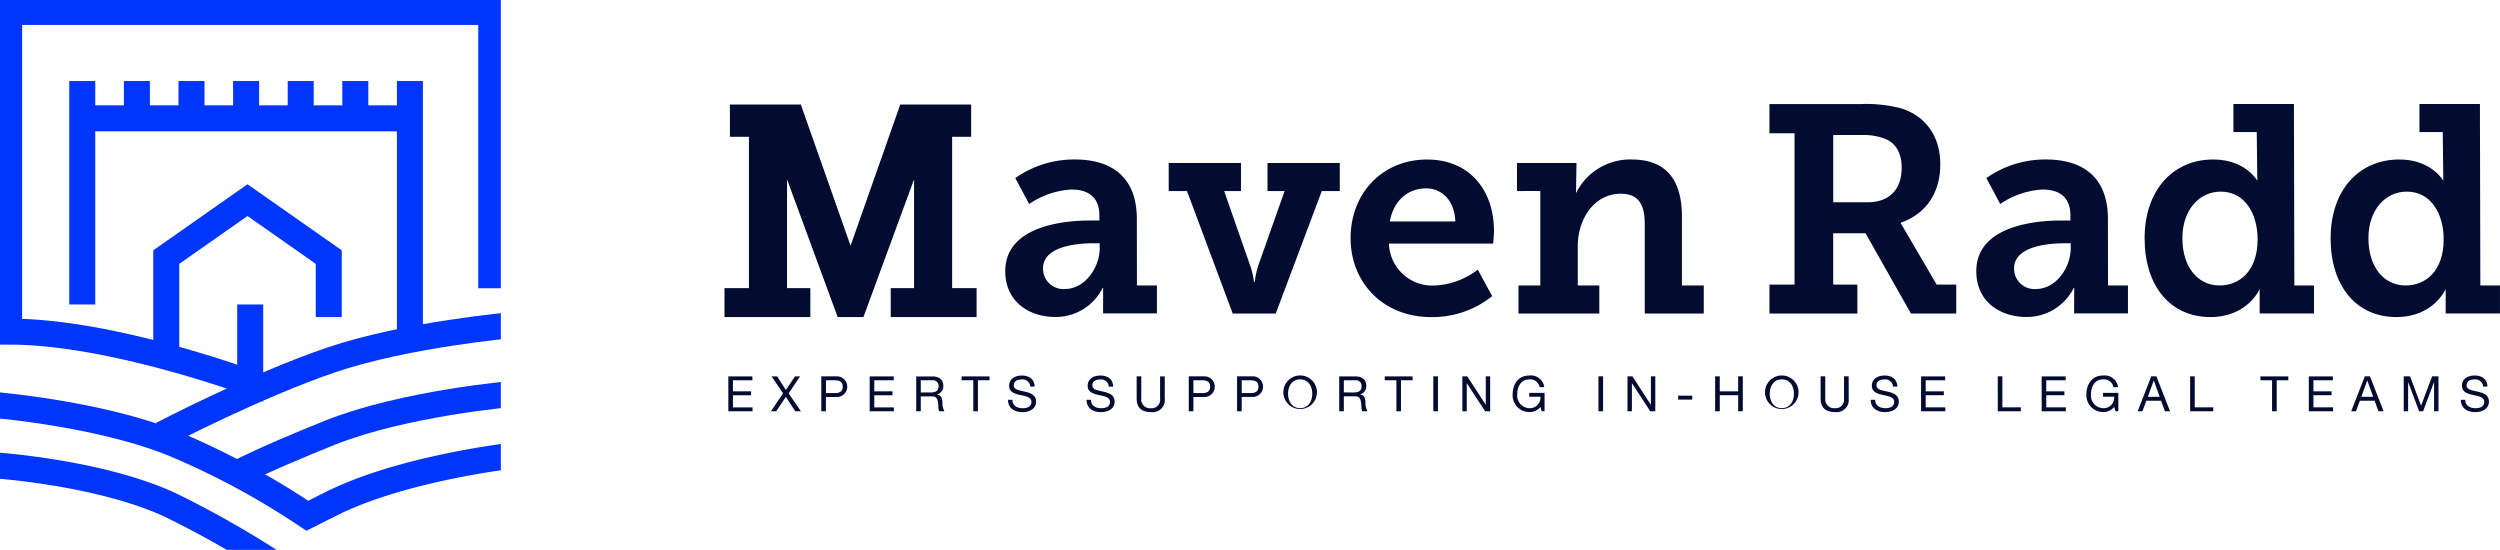 <svg xmlns="http://www.w3.org/2000/svg" width="384.661" height="84.604"><defs><clipPath id="a"><path fill="none" d="M0 0h77.062v84.604H0z" data-name="Rectangle 182"/></clipPath></defs><g data-name="Group 132"><g fill="#020c30" data-name="Group 127"><path d="M318.611 38.205c0 2.9-2.22 6.263-5.359 6.263a3.127 3.127 0 0 1-3.359-3.176c0-3.492 5.491-3.859 7.763-3.859h.956v.772Zm8.807 10.034v-4.315h-3.07l-.015-10.262c0-5.9-3.315-9.123-9.534-9.123a15.708 15.708 0 0 0-9.167 2.86l2.132 3.992a12.758 12.758 0 0 1 6.535-2.227c2.4 0 4.264 1.044 4.264 3.992v.772h-1.456c-3.72 0-13.026.728-13.026 7.807 0 4.719 3.72 7.035 7.675 7.035a8.051 8.051 0 0 0 7.307-4.447h.085l-.015 3.9h8.277v.015Z" data-name="Path 111"/><path d="M179.822 29.398h2.815l7.035 18.841h6.623l7.079-18.841h2.771v-4.315h-11.123v4.315h2.632l-4.043 11.438a12.712 12.712 0 0 0-.544 2.543h-.132a11.178 11.178 0 0 0-.588-2.543l-3.992-11.438h2.588v-4.315h-11.121Z" data-name="Path 112"/><path d="M223.922 34.073h-10.079c.544-3.043 2.632-5.087 5.587-5.087 2.448 0 4.4 1.9 4.492 5.087m5.947 1.456c0-6.131-3.631-10.983-10.306-10.983s-11.755 4.991-11.755 12.122c0 6.579 4.764 12.122 12.438 12.122a14.751 14.751 0 0 0 9.351-3.22l-2.22-4.084a11.7 11.7 0 0 1-6.719 2.448 6.668 6.668 0 0 1-6.947-6.448h16.027s.132-1.272.132-1.948" data-name="Path 113"/><path d="M233.64 48.239h12.438v-4.315h-3.315v-6.079c0-4.043 2.448-8.035 6.631-8.035 2.9 0 3.676 1.9 3.676 4.719v13.71h9.079v-4.315h-3.359V33.346c0-6.131-2.815-8.807-7.763-8.807a9.289 9.289 0 0 0-8.535 5.175l.074-4.631h-9.154v4.315l3.587-.015v14.54h-3.359v4.316Z" data-name="Path 114"/><path d="M287.428 31.125h-5.359v-10.35h4.359a9.141 9.141 0 0 1 3.631.588c1.772.728 2.543 2.36 2.543 4.447 0 3.448-2.044 5.308-5.175 5.308m13.57 17.121v-4.448h-3.014l-5.521-9.439v-.091c3.72-1.272 6.079-4.447 6.079-8.946s-2.36-7.447-5.947-8.623a21.12 21.12 0 0 0-6.131-.684h-14.208V20.5h3.86v23.291h-3.86v4.447h13.526v-4.447h-3.72v-7.9h4.977l6.984 12.35h6.976Z" data-name="Path 115"/><path d="M375.994 36.8c0 4.947-2.815 7.123-5.859 7.123-3.359 0-5.719-2.86-5.719-7.263s2.632-7.175 5.9-7.175c3.815 0 5.675 3.543 5.675 7.307m8.667 11.446v-4.314h-3.021l-.066-27.92h-9.306v4.315h3.587l.088 7.491s-1.816-3.271-6.763-3.271c-6.263 0-10.578 4.764-10.578 12.122s3.948 12.122 10.122 12.122c5.763 0 7.579-4.315 7.579-4.315v3.764h8.358Z" data-name="Path 116"/><path d="M347.368 36.8c0 4.947-2.815 7.123-5.859 7.123-3.359 0-5.719-2.86-5.719-7.263s2.632-7.175 5.9-7.175c3.815 0 5.675 3.543 5.675 7.307m8.674 11.446v-4.314h-3.021l-.066-27.92h-9.307v4.315h3.587l.088 7.491s-1.816-3.271-6.763-3.271c-6.263 0-10.578 4.764-10.578 12.122s3.948 12.122 10.122 12.122c5.763 0 7.579-4.315 7.579-4.315v3.764h8.358Z" data-name="Path 117"/></g><path fill="#020c30" d="M150.264 44.334H146.5V21.046h2.926v-4.962h-10.909l-7.645 21.723-7.653-21.723H112.31v4.962h2.926v23.288h-3.764v4.447h13.21v-4.447h-3.587V27.596l7.792 21.186h3.965l7.792-21.186v16.738h-3.592v4.447h13.21Z" data-name="Path 179"/><g fill="#020c30" data-name="Group 128"><path d="M169.207 38.204c0 2.9-2.227 6.263-5.359 6.263a3.127 3.127 0 0 1-3.364-3.179c0-3.492 5.491-3.859 7.763-3.859h.956v.772Zm8.8 10.034v-4.315h-3.073l-.015-10.262c0-5.9-3.315-9.123-9.534-9.123a15.708 15.708 0 0 0-9.167 2.86l2.132 3.992a12.758 12.758 0 0 1 6.535-2.227c2.4 0 4.271 1.044 4.271 3.992v.772H167.7c-3.72 0-13.026.728-13.026 7.807 0 4.719 3.72 7.035 7.667 7.035a8.051 8.051 0 0 0 7.307-4.447h.088l-.015 3.9h8.277v.015Z" data-name="Path 119"/><path d="M382.728 59.477c-.044-1.184-.882-1.7-1.977-1.7-.978 0-1.948.478-1.948 1.573 0 .985.867 1.235 1.72 1.426s1.713.316 1.713 1.051c0 .772-.713.978-1.36.978-.816 0-1.566-.39-1.566-1.294h-.676c0 1.309 1.014 1.9 2.22 1.9.978 0 2.1-.456 2.1-1.6 0-1.051-.86-1.353-1.713-1.551s-1.72-.294-1.72-.956c0-.7.6-.919 1.206-.919a1.173 1.173 0 0 1 1.331 1.1Zm-12.879 3.8h.676v-4.465h.015l1.676 4.469h.61l1.676-4.469h.015v4.469h.676v-5.374h-.978l-1.7 4.514-1.691-4.514h-.978v5.374Zm-5.616-4.727h.015l.9 2.507h-1.823Zm-2.47 4.727h.735l.6-1.617h2.272l.588 1.617h.794l-2.1-5.374h-.787l-2.1 5.374Zm-6.52 0h3.727v-.6h-3.014v-1.865h2.793v-.6h-2.793v-1.7h2.992v-.6h-3.7v5.374Zm-5.653 0h.713v-4.765h1.786v-.6h-4.293v.6h1.794v4.771Zm-12.607 0h3.557v-.6h-2.845v-4.771h-.713Zm-5.6-4.727h.015l.9 2.507h-1.823l.912-2.507Zm-2.47 4.727h.735l.6-1.617h2.271l.588 1.617h.787l-2.1-5.374H331Zm-3.426 0h.448v-2.83h-2.352v.6h1.713a1.621 1.621 0 0 1-1.72 1.757 1.934 1.934 0 0 1-1.845-2.147c0-1.125.544-2.279 1.845-2.279a1.454 1.454 0 0 1 1.6 1.184h.713a2.086 2.086 0 0 0-2.308-1.786c-1.7 0-2.558 1.353-2.558 2.918a2.573 2.573 0 0 0 2.558 2.705 2.107 2.107 0 0 0 1.72-.794l.191.669Zm-11.357 0h3.734v-.6h-3.014v-1.865h2.79v-.6h-2.793v-1.7h2.993v-.6h-3.7v5.374Zm-6.741 0h3.551v-.6h-2.845v-4.771h-.713Zm-11.806 0h3.727v-.6h-3.014v-1.865h2.793v-.6h-2.793v-1.7h2.992v-.6h-3.7Zm-3.646-3.8c-.044-1.184-.882-1.7-1.977-1.7-.978 0-1.948.478-1.948 1.573 0 .985.867 1.235 1.72 1.426s1.713.316 1.713 1.051c0 .772-.713.978-1.36.978-.816 0-1.566-.39-1.566-1.294h-.679c0 1.309 1.014 1.9 2.22 1.9.978 0 2.1-.456 2.1-1.6 0-1.051-.86-1.353-1.713-1.551s-1.72-.294-1.72-.956c0-.7.6-.919 1.206-.919a1.173 1.173 0 0 1 1.331 1.1h.676Zm-7.491-1.573h-.713v3.433a1.3 1.3 0 0 1-1.4 1.47 1.362 1.362 0 0 1-1.492-1.47v-3.433h-.713v3.433c0 1.426.816 2.066 2.205 2.066a1.868 1.868 0 0 0 2.117-2.066Zm-12.144 2.683c0-1.081.551-2.213 1.86-2.213s1.86 1.125 1.86 2.213-.551 2.213-1.86 2.213-1.86-1.132-1.86-2.213m-.72 0a2.583 2.583 0 1 0 2.573-2.815 2.58 2.58 0 0 0-2.573 2.815m-7.682 2.691h.713v-2.466h2.83v2.463h.713v-5.374h-.716v2.311h-2.83v-2.308h-.713Zm-5.7-1.794h2.176v-.6H258.2Zm-7.785 1.794h.676V58.97h.015l2.808 4.308h.779v-5.374h-.676v4.359h-.015l-2.83-4.359h-.757Zm-4.469 0h.713v-5.374h-.713Zm-8.74 0h.448v-2.83h-2.352v.6h1.713a1.621 1.621 0 0 1-1.72 1.757 1.934 1.934 0 0 1-1.845-2.147c0-1.125.544-2.279 1.845-2.279a1.45 1.45 0 0 1 1.6 1.184h.713a2.086 2.086 0 0 0-2.308-1.786c-1.7 0-2.558 1.353-2.558 2.918A2.573 2.573 0 0 0 235.3 63.4a2.107 2.107 0 0 0 1.72-.794l.191.669Zm-12.2 0h.676V58.97h.015l2.808 4.308h.779v-5.374h-.676v4.359h-.015l-2.83-4.359h-.757Zm-4.469 0h.713v-5.374h-.713Zm-5.69 0h.713v-4.766h1.794v-.6h-4.293v.6h1.794v4.771Zm-8.792 0h.713v-2.294h1.75c.691 0 .823.441.9.97.1.529-.007 1.1.2 1.323h.794a2.74 2.74 0 0 1-.316-1.485c-.051-.529-.184-.985-.809-1.1v-.015a1.289 1.289 0 0 0 .934-1.36c0-.86-.625-1.4-1.632-1.4h-2.529v5.374Zm.713-2.9v-1.866h1.772a.85.85 0 0 1 .956.919c0 .787-.573.956-1.242.956Zm-8.579.206c0-1.081.551-2.213 1.86-2.213s1.86 1.125 1.86 2.213-.551 2.213-1.86 2.213-1.86-1.132-1.86-2.213m-.713 0a2.583 2.583 0 1 0 2.573-2.815 2.58 2.58 0 0 0-2.573 2.815m-6.421-2.072h1.4c.809 0 1.176.346 1.176.985s-.368.992-1.176.985h-1.4Zm-.715 4.766h.713v-2.2h1.639a1.589 1.589 0 1 0 0-3.176h-2.352v5.374Zm-6.717-4.766h1.4c.809 0 1.176.346 1.176.985s-.368.992-1.176.985h-1.4Zm-.713 4.771h.713v-2.2h1.639a1.589 1.589 0 1 0 0-3.176h-2.352v5.374Zm-3.7-5.374h-.713v3.433a1.3 1.3 0 0 1-1.4 1.47 1.342 1.342 0 0 1-1.492-1.47v-3.433h-.713v3.433c0 1.426.816 2.066 2.205 2.066a1.868 1.868 0 0 0 2.117-2.066v-3.433Zm-7.932 1.573c-.044-1.184-.882-1.7-1.977-1.7-.978 0-1.948.478-1.948 1.573 0 .985.867 1.235 1.72 1.426s1.713.316 1.713 1.051c0 .772-.713.978-1.36.978-.816 0-1.566-.39-1.566-1.294h-.676c0 1.309 1.014 1.9 2.22 1.9.978 0 2.1-.456 2.1-1.6 0-1.051-.86-1.353-1.713-1.551s-1.72-.294-1.72-.956c0-.7.6-.919 1.206-.919a1.173 1.173 0 0 1 1.331 1.1h.676Zm-12.085 0c-.044-1.184-.882-1.7-1.977-1.7-.978 0-1.948.478-1.948 1.573 0 .985.867 1.235 1.72 1.426s1.713.316 1.713 1.051c0 .772-.713.978-1.36.978-.816 0-1.566-.39-1.566-1.294h-.676c0 1.309 1.014 1.9 2.22 1.9.978 0 2.1-.456 2.1-1.6 0-1.051-.86-1.353-1.713-1.551s-1.72-.294-1.72-.956c0-.7.6-.919 1.206-.919a1.173 1.173 0 0 1 1.331 1.1Zm-9.439 3.8h.713v-4.77h1.786v-.6h-4.293v.6h1.794Zm-8.792 0h.713v-2.294h1.75c.691 0 .823.441.9.97.1.529 0 1.1.2 1.323h.794a2.739 2.739 0 0 1-.316-1.485c-.051-.529-.184-.985-.8-1.1v-.015a1.289 1.289 0 0 0 .934-1.36c0-.86-.625-1.4-1.632-1.4h-2.529v5.374h-.007Zm.713-2.9v-1.87h1.779a.85.85 0 0 1 .956.919c0 .787-.573.956-1.242.956Zm-7.866 2.9h3.727v-.6h-3.014v-1.87h2.793v-.6h-2.793v-1.7h2.992v-.6h-3.7v5.374Zm-6.723-4.77h1.4c.809 0 1.176.346 1.176.985s-.368.992-1.176.985h-1.4Zm-.72 4.771h.713v-2.2h1.639a1.589 1.589 0 1 0 0-3.176h-2.352v5.374Zm-7.748 0h.809l1.492-2.22 1.441 2.22h.875l-1.895-2.762 1.772-2.61h-.794l-1.4 2.1-1.338-2.1h-.86l1.764 2.61Zm-6.557 0h3.727v-.6h-3.014v-1.871h2.793v-.6h-2.793v-1.7h2.992v-.6h-3.7v5.374Z" data-name="Path 120"/></g><g clip-path="url(#a)" data-name="Group 129"><path fill="none" stroke="#0036fb" stroke-width="4" d="M75.584 44.349V1.838H1.404v49.179c15.834 0 37.094 7.917 37.094 7.917V46.849" data-name="Path 180"/></g><path fill="none" stroke="#0036fb" stroke-width="4" d="M50.582 48.782v-9.225l-12.5-8.763-12.5 8.763v14.8" data-name="Path 181"/><path fill="none" stroke="#0036fb" stroke-width="4" d="M12.658 46.849V12.468" data-name="Line 47"/><path fill="none" stroke="#0036fb" stroke-width="4" d="M21.06 18.209v-5.741" data-name="Line 48"/><path fill="none" stroke="#0036fb" stroke-width="4" d="M29.463 18.209v-5.741" data-name="Line 49"/><path fill="none" stroke="#0036fb" stroke-width="4" d="M37.865 18.209v-5.741" data-name="Line 50"/><path fill="none" stroke="#0036fb" stroke-width="4" d="M46.267 18.209v-5.741" data-name="Line 51"/><path fill="none" stroke="#0036fb" stroke-width="4" d="M54.67 18.209v-5.741" data-name="Line 52"/><path fill="none" stroke="#0036fb" stroke-width="4" d="M63.072 52.267V12.468" data-name="Line 53"/><path fill="none" stroke="#0036fb" stroke-width="4" d="M64.542 18.209H12.614" data-name="Line 54"/><g clip-path="url(#a)" data-name="Group 131"><g fill="none" stroke="#0036fb" stroke-width="4" data-name="Group 130"><path d="M78.921 50.01s-16.334 1.419-28 5.381-26 11.46-26 11.46" data-name="Path 182"/><path d="M79.046 60.588s-16.827 1.419-28.265 5.984c-4.173 1.669-10.35 4.249-14.393 6.326" data-name="Path 183"/><path d="M79.171 70.063s-16.555 1.823-27.655 7.175c-1.051.507-2.566 1.286-4.234 2.117a120.54 120.54 0 0 0-20.149-10.916c-11.357-4.764-28.03-6.131-28.03-6.131" data-name="Path 184"/><path d="M42.029 86.648a151.848 151.848 0 0 0-15.893-8.983c-11.188-5.153-27.831-6.138-27.831-6.138" data-name="Path 185"/></g></g></g></svg>
